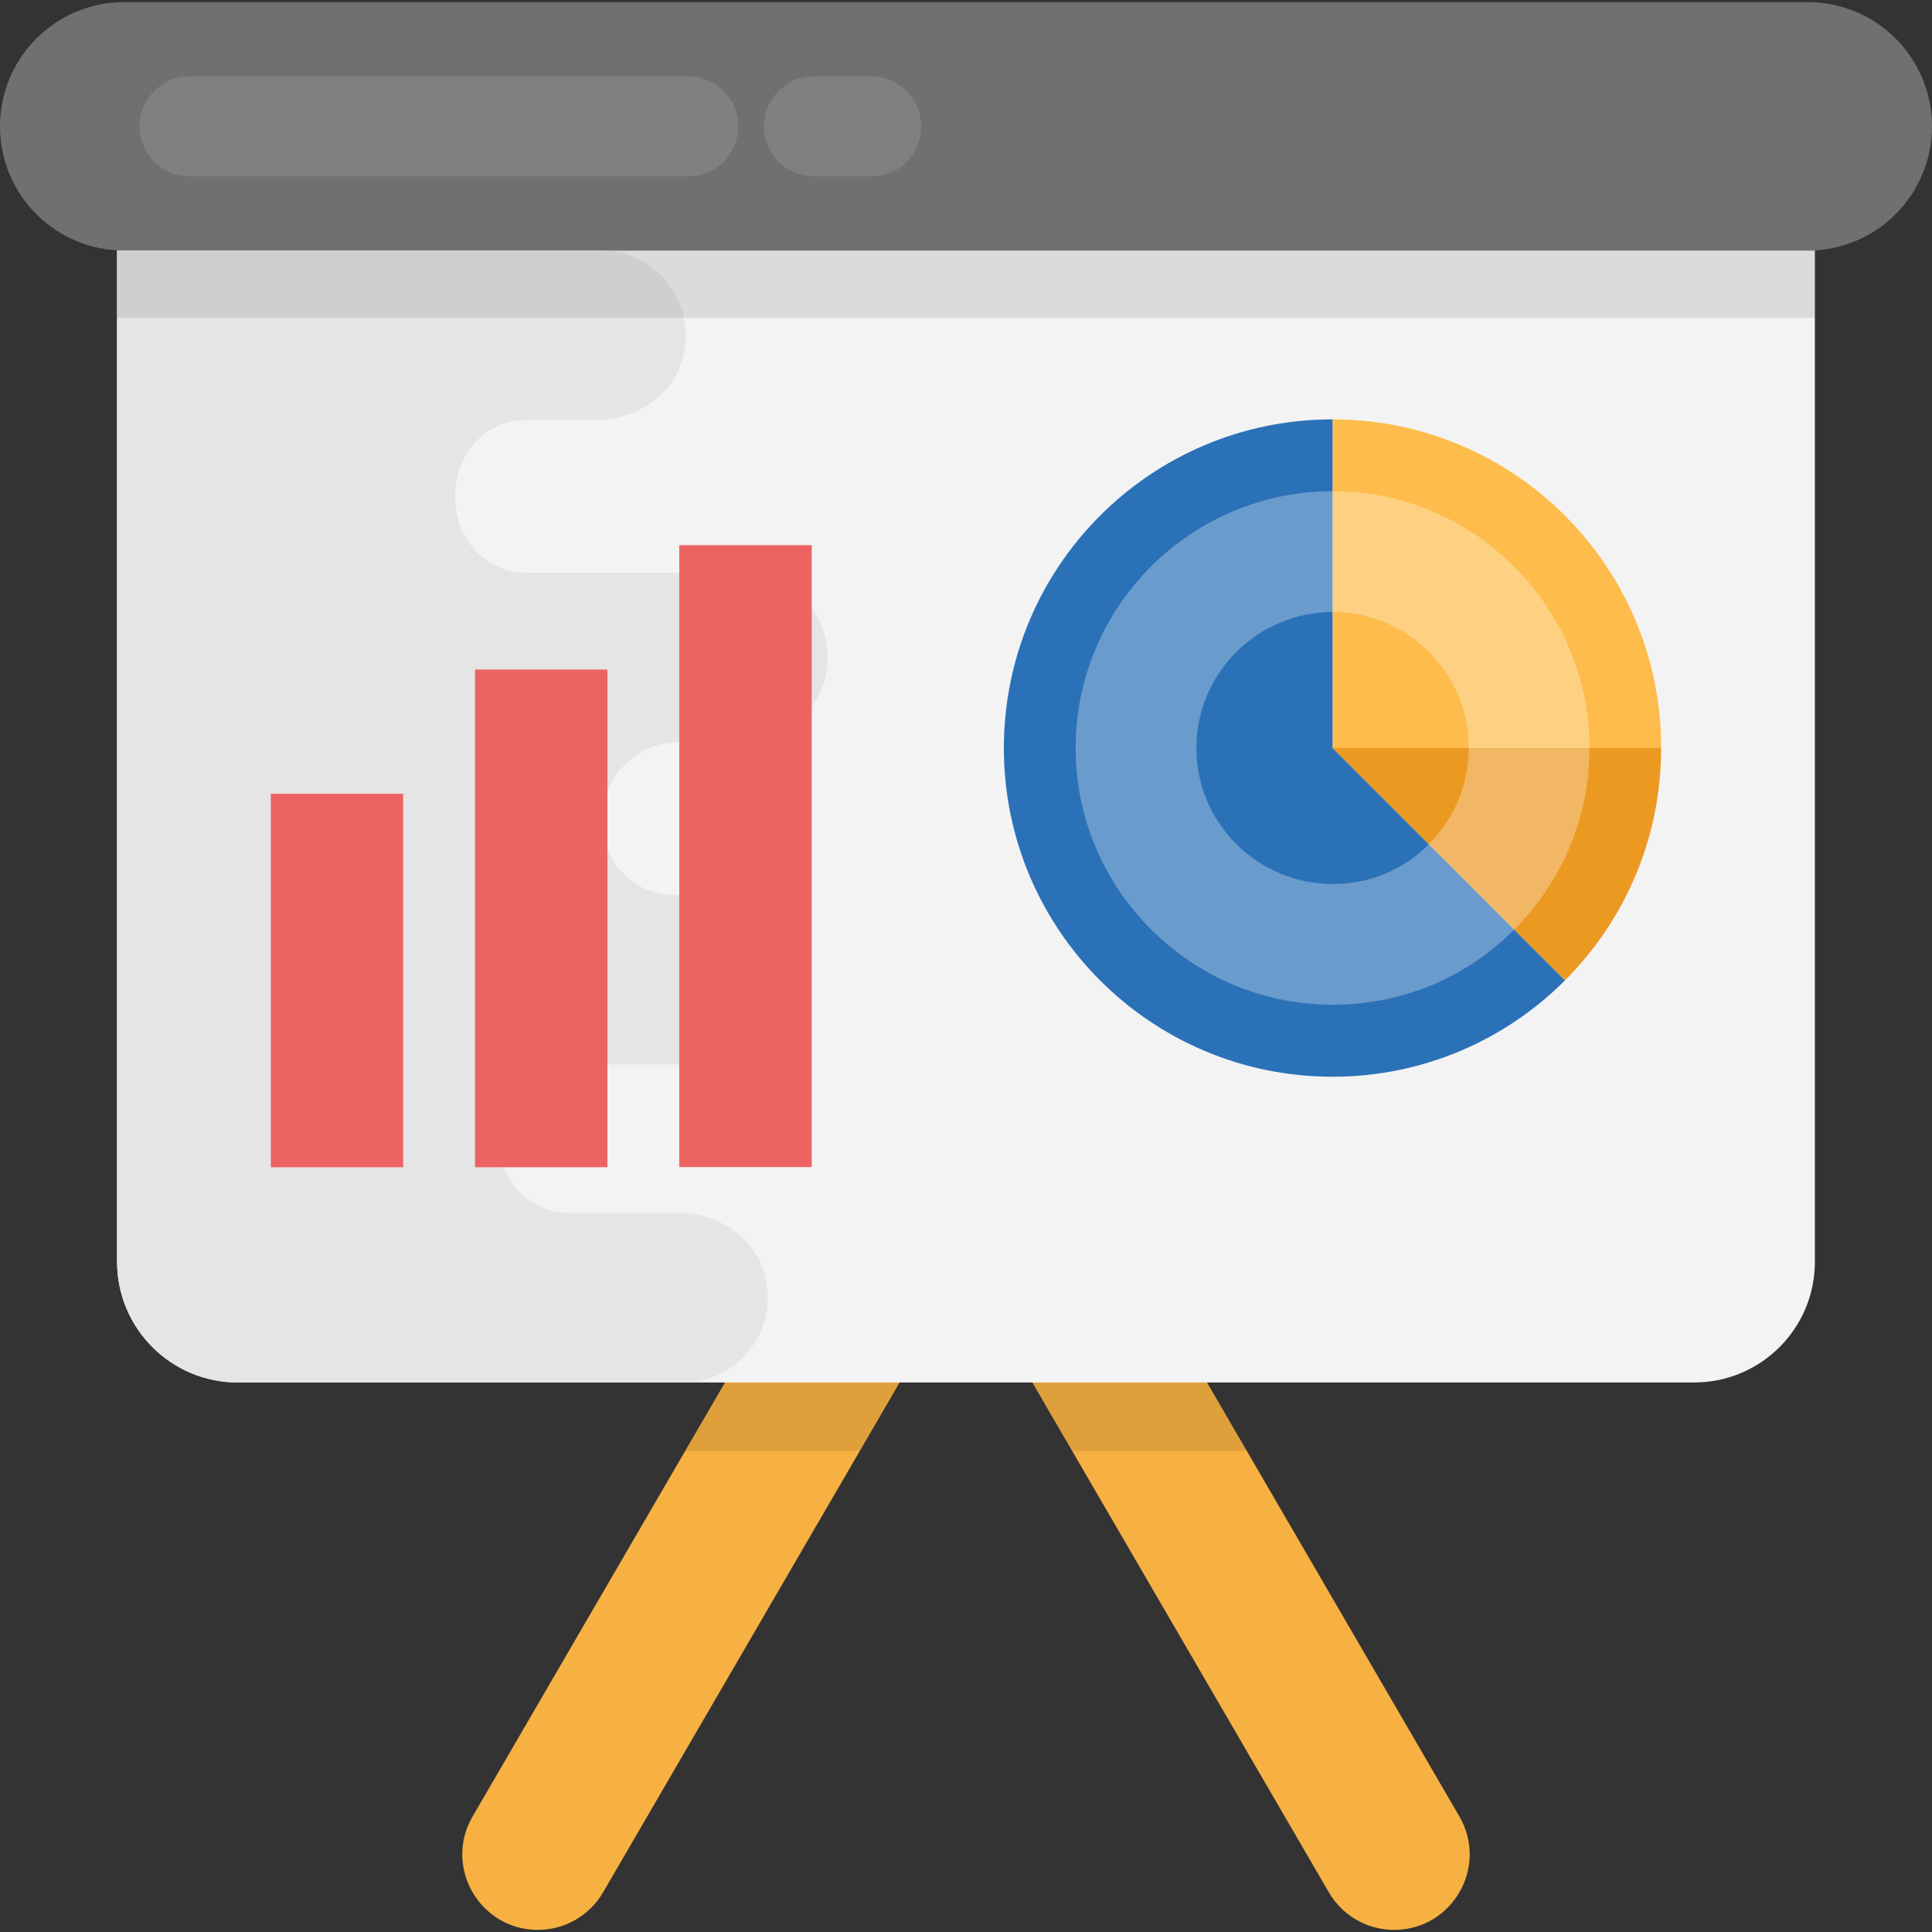 <?xml version="1.0" encoding="iso-8859-1"?>
<!-- Generator: Adobe Illustrator 19.0.0, SVG Export Plug-In . SVG Version: 6.00 Build 0)  -->
<svg version="1.1" id="Capa_1" xmlns="http://www.w3.org/2000/svg" xmlns:xlink="http://www.w3.org/1999/xlink" x="0px" y="0px"
	 viewBox="0 0 512 512" style="enable-background:new 0 0 512 512;" xml:space="preserve">
<rect x="0" y="0" width="512" height="512" fill="#333333" stroke="none"/>
<path style="fill:#F7B142;" d="M159.824,501.488L256,336.128l96.16,165.36c3.584,6.16,10.16,9.952,17.296,9.952l0,0
	c15.424,0,25.04-16.72,17.296-30.064L256,256.56L125.248,481.376c-7.76,13.328,1.872,30.064,17.296,30.064l0,0
	C149.664,511.44,156.24,507.648,159.824,501.488z"/>
<g style="opacity:0.1;">
	<polygon style="fill:#010101;" points="227.856,384.528 256,336.128 284.144,384.528 330.432,384.528 256,256.56 181.568,384.528 	
		"/>
</g>
<path style="fill:#6F7070;" d="M479.088,66.4H32.912C14.736,66.4,0,51.664,0,33.472l0,0C0,15.296,14.736,0.56,32.912,0.56h446.16
	C497.264,0.56,512,15.296,512,33.472l0,0C512,51.664,497.264,66.4,479.088,66.4z"/>
<path style="fill:#F3F3F3;" d="M448.976,366.368H63.024c-17.68,0-32-14.32-32-32V66.4H480.96v267.984
	C480.976,352.048,466.64,366.368,448.976,366.368z"/>
<g>
	<path style="fill:#808080;" d="M182.384,20.224H50.256c-7.328,0-13.264,5.936-13.264,13.264s5.936,13.264,13.264,13.264h132.128
		c7.328,0,13.264-5.936,13.264-13.264S189.696,20.224,182.384,20.224z"/>
	<path style="fill:#808080;" d="M230.864,20.224h-15.168c-7.328,0-13.264,5.936-13.264,13.264s5.936,13.264,13.264,13.264h15.168
		c7.328,0,13.264-5.936,13.264-13.264S238.192,20.224,230.864,20.224z"/>
</g>
<path style="fill:#E5E5E5;" d="M179.696,196.704H195.6c10.592,0,20.688-6.72,23.088-17.04c3.456-14.752-7.648-27.888-21.824-27.888
	h-57.408c-10.848,0-18.944-9.12-18.816-19.968c0-0.096,0-0.176,0-0.272c0-0.08,0-0.176,0-0.272
	c-0.128-10.832,7.968-19.952,18.816-19.952h18.56c10.592,0,20.688-6.72,23.088-17.024c3.472-14.768-7.632-27.888-21.808-27.888
	H31.024v267.984c0,17.664,14.32,32,32,32h117.968c14.288,0,25.456-13.328,21.744-28.24c-2.512-10.064-12.272-16.688-22.64-16.688
	h-29.12c-10.384,0-18.832-8.496-18.784-18.88v-0.24c0-0.464-0.016-0.912-0.048-1.376c-0.624-10.24,7.504-18.864,17.76-18.864h39.792
	c10.592,0,20.672-6.72,23.088-17.024c3.456-14.752-7.648-27.888-21.824-27.888h-12.304c-10.448,0-18.88-8.496-18.832-18.944v-1.296
	v-0.272C159.776,205.696,168.704,196.704,179.696,196.704z"/>
<g style="opacity:0.1;">
	<rect x="31.024" y="66.4" style="fill:#010101;" width="449.92" height="17.808"/>
</g>
<path style="fill:#FDBC4B;" d="M440.24,198.24c0-48.112-38.992-87.104-87.104-87.104v87.104H440.24z"/>
<path style="fill:#EC9922;" d="M353.136,198.24l61.584,61.584c15.76-15.76,25.504-37.536,25.504-61.584H353.136z"/>
<path style="fill:#2B71B8;" d="M353.136,111.136c-48.112,0-87.104,38.992-87.104,87.104s38.992,87.104,87.104,87.104
	c24.048,0,45.824-9.744,61.584-25.52l-61.584-61.584V111.136z"/>
<g>
	<rect x="71.76" y="210.352" style="fill:#ED6362;" width="35.088" height="98.976"/>
	<rect x="125.888" y="177.44" style="fill:#ED6362;" width="35.088" height="131.888"/>
	<rect x="180.016" y="144.48" style="fill:#ED6362;" width="35.088" height="164.8"/>
</g>
<g style="opacity:0.3;">
	<path style="fill:#FFFFFF;" d="M353.184,266.256c-37.568,0-68.128-30.512-68.128-68.032s30.56-68.048,68.128-68.048
		c37.52,0,68.048,30.528,68.048,68.048c0,18.16-7.104,35.248-20,48.144C388.56,259.184,371.472,266.256,353.184,266.256z
		 M353.184,162.192c-19.92,0-36.128,16.176-36.128,36.048s16.208,36.032,36.128,36.032c9.68,0,18.688-3.712,25.376-10.448
		c6.896-6.912,10.672-15.968,10.672-25.584C389.232,178.352,373.056,162.192,353.184,162.192z"/>
</g>
<g>
</g>
<g>
</g>
<g>
</g>
<g>
</g>
<g>
</g>
<g>
</g>
<g>
</g>
<g>
</g>
<g>
</g>
<g>
</g>
<g>
</g>
<g>
</g>
<g>
</g>
<g>
</g>
<g>
</g>
</svg>
